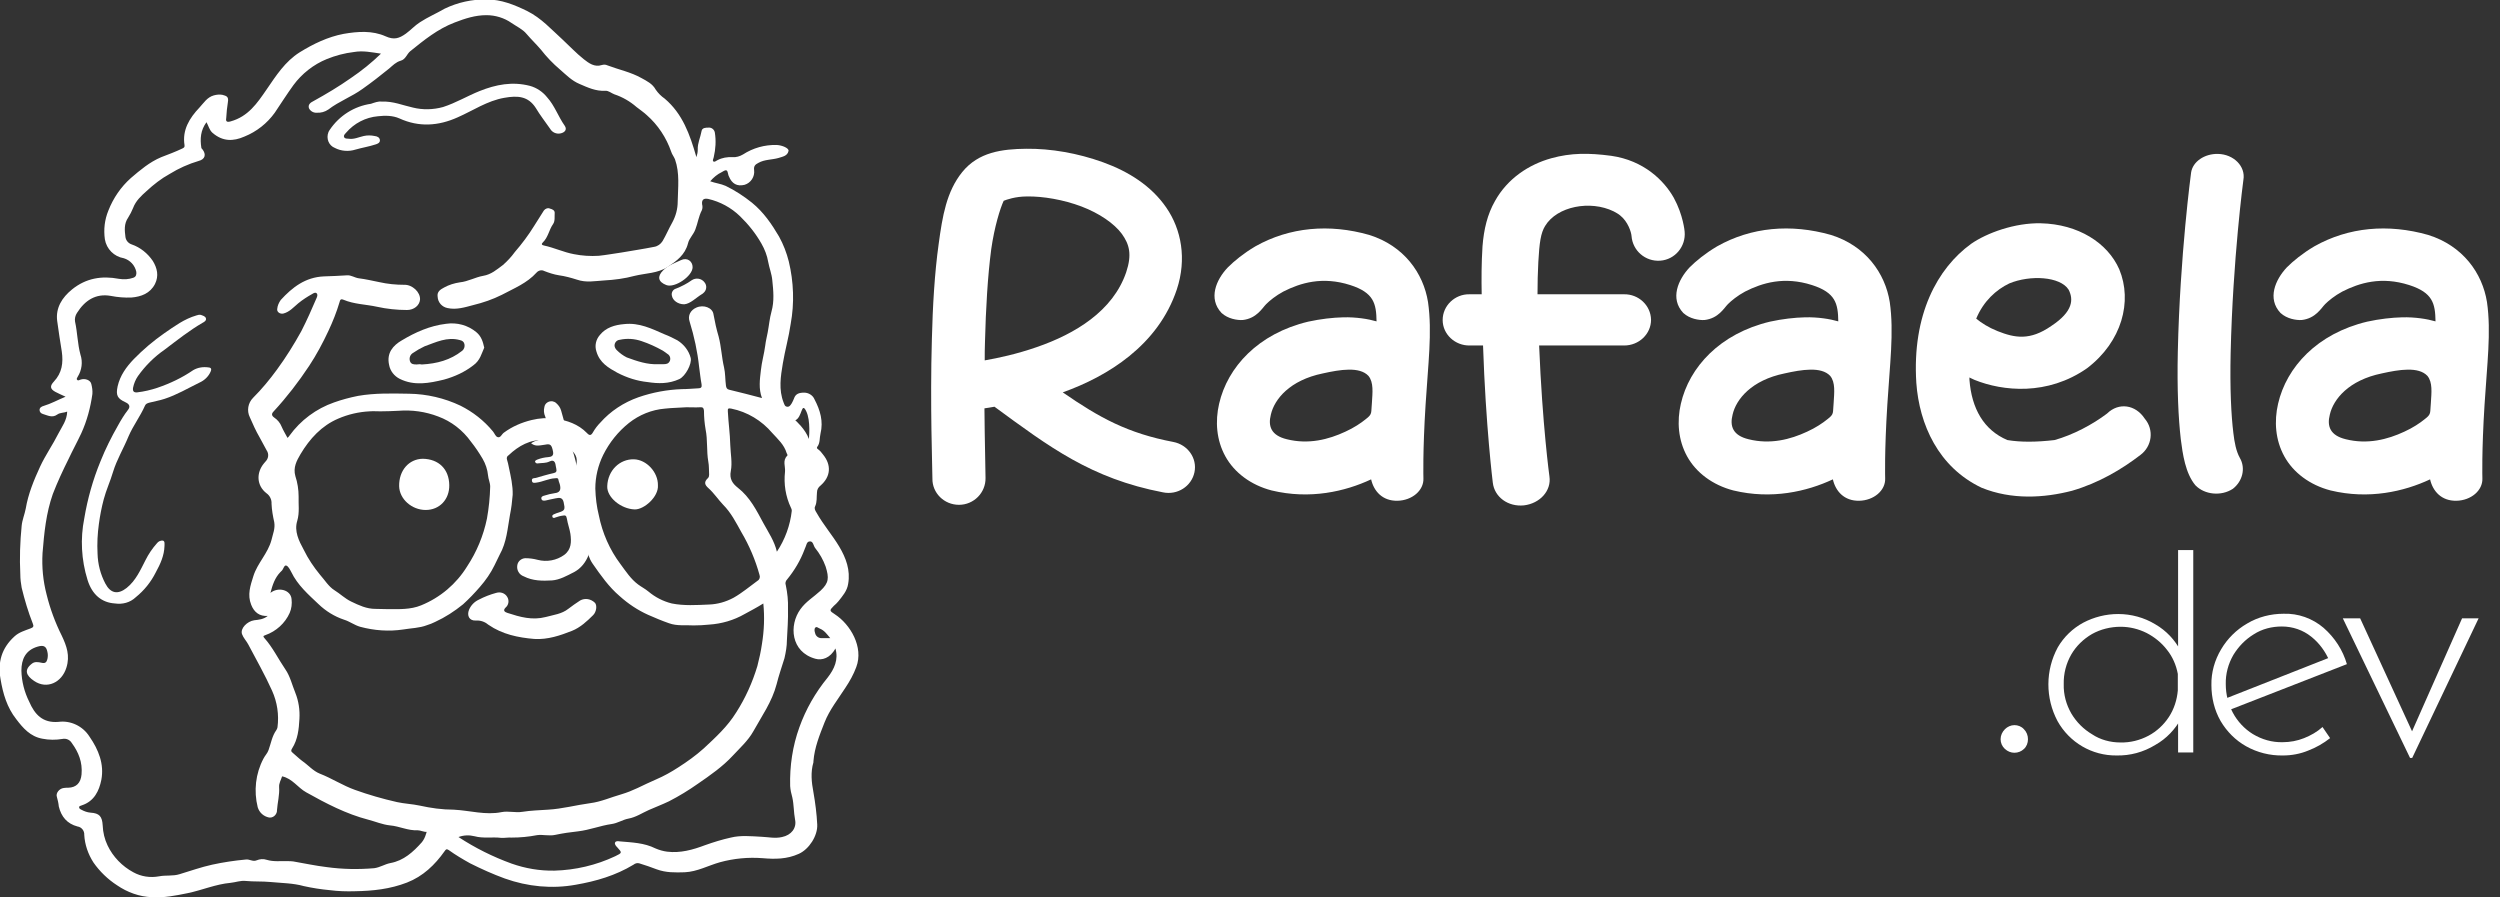 <?xml version="1.0" encoding="utf-8"?>
<!-- Generator: Adobe Illustrator 24.0.1, SVG Export Plug-In . SVG Version: 6.00 Build 0)  -->
<svg version="1.1" id="Camada_1" xmlns="http://www.w3.org/2000/svg" xmlns:xlink="http://www.w3.org/1999/xlink" x="0px" y="0px"
	 viewBox="0 0 922.6 331.2" style="enable-background:new 0 0 922.6 331.2;" xml:space="preserve">
<rect x="0" y="0" width="922.6" height="331.2" fill="#333333" stroke="none"/>
<style type="text/css">
	.st0{fill:#FFFFFF;}
	.st1{enable-background:new    ;}
</style>
<title>Rafaela Horizontal</title>
<g id="Camada_2_1_">
	<g id="Camada_2-2">
		<path class="st0" d="M739.9,269.1c0.9-0.9,2.2-1.5,3.5-1.5c1.3,0,2.6,0.5,3.5,1.5c1,1,1.5,2.3,1.5,3.7c0,1.4-0.5,2.7-1.5,3.6
			c-0.9,0.9-2.2,1.4-3.5,1.4c-1.3,0-2.5-0.5-3.5-1.4c-1-0.9-1.6-2.2-1.6-3.6C738.3,271.4,738.9,270.1,739.9,269.1z"/>
		<path class="st0" d="M781.1,278.8c-9.1,0.1-17.4-4.8-21.8-12.7c-4.5-8.5-4.5-18.7,0.1-27.2c2.2-3.8,5.5-7,9.4-9.1
			c4-2.1,8.4-3.2,12.9-3.2c4.8,0,9.6,1.3,13.7,3.8c4,2.3,7.3,5.8,9.4,9.9l-1,2.6v-39.9h5.6v74.7h-5.6v-15.4l1.2,2.7
			c-2.2,4.1-5.5,7.6-9.6,9.9C791,277.6,786.1,278.9,781.1,278.8z M782.5,274c3.6,0.1,7.2-0.8,10.4-2.5c3-1.6,5.6-4,7.5-6.9
			c1.9-2.9,3-6.3,3.3-9.8v-6.1c-0.6-3.2-1.9-6.3-4-8.9c-2-2.6-4.6-4.7-7.5-6.2c-3-1.5-6.3-2.3-9.6-2.3c-3.7,0-7.4,0.9-10.6,2.7
			c-3.1,1.8-5.8,4.4-7.6,7.5c-1.9,3.3-2.9,7.1-2.8,11c-0.1,3.8,0.9,7.5,2.8,10.8c1.9,3.2,4.5,5.8,7.7,7.7
			C775.1,273,778.8,274,782.5,274L782.5,274z"/>
		<path class="st0" d="M842.5,278.8c-4.8,0.1-9.5-1.1-13.6-3.4c-3.9-2.2-7.1-5.4-9.4-9.3c-2.3-4-3.4-8.6-3.4-13.3
			c-0.1-4.6,1.2-9.2,3.6-13.2c2.3-3.9,5.6-7.2,9.6-9.5c4-2.4,8.7-3.6,13.4-3.6c5.4-0.2,10.7,1.7,14.8,5.2c4.1,3.6,7.1,8.2,8.6,13.4
			l-43.6,17l-1.7-4.1l40.1-15.8l-1.2,1.8c-1.5-3.5-3.7-6.6-6.7-9c-3.1-2.5-6.9-3.8-10.9-3.8c-3.7,0-7.3,0.9-10.4,2.9
			c-3.1,1.9-5.6,4.5-7.5,7.6c-1.9,3.3-2.9,7-2.8,10.8c0,3.7,0.9,7.3,2.6,10.5c1.7,3.2,4.3,6,7.4,7.9c3.3,2,7.1,3.1,11,3
			c2.7,0,5.4-0.5,7.9-1.5c2.5-1,4.8-2.3,6.8-4.1l2.8,4.1c-2.4,1.9-5.2,3.5-8.1,4.6C848.9,278.2,845.7,278.8,842.5,278.8z"/>
		<path class="st0" d="M889.4,279.7l-24.8-51.5h6.4l20.9,45.5l-3.4-0.1l20.1-45.4h6.1l-24.5,51.5H889.4z"/>
		<path class="st0" d="M196,163.6c1.6-1.2,3.5-1.3,5.2-1.8c0.8-0.2,1.9-0.1,1.4-1.3c-0.4-1.1,0.3-3.1-2.1-2.8
			c-0.8,0.3-1.7,0.3-2.6,0.1c-0.3-0.1-0.8-0.2-0.8-0.6c0-0.2,0.4-0.5,0.6-0.6c0.7-0.2,1.3-0.4,2-0.5c1.5-0.2,2.1-0.9,1.5-2.4
			c-0.5-1.1-0.6-2.3-0.3-3.5c0.2-1.4,1.6-2.3,3-2.1c0.5,0.1,1,0.3,1.4,0.7c0.9,0.8,1.5,1.7,1.8,2.8c1.4,4.8,2.5,9.6,4.1,14.3
			c1.9,5.6,2.5,11.4,4,17.1c1.2,4.7,2.2,9.5,2.9,14.3c0.7,4.6-1.1,11.1-6.2,13.8c-2.7,1.4-5.4,2.9-8.2,3.1
			c-3.5,0.2-7.1,0.2-10.4-1.5c-1.7-0.6-2.7-2.3-2.4-4.1c0.2-1.4,1.4-2.5,2.9-2.6c1.6,0,3.1,0.2,4.6,0.6c3.4,0.9,7,0.2,9.8-1.8
			c2.7-2,2.7-4.9,2.3-7.8c-0.3-1.9-1-3.7-1.3-5.6c-0.2-1.2-0.6-1.3-1.6-1.1c-0.9,0.1-1.8,0.4-2.7,0.7c-0.3,0.2-0.7,0.2-1-0.1
			c0,0,0-0.1,0-0.1c-0.3-0.5,0.1-0.8,0.5-1c0.6-0.3,1.3-0.5,1.9-0.7c2.2-0.7,2.3-1.1,1.7-3.8c-0.4-1.7-1.5-1.7-2.9-1.4
			s-2.5,0.5-3.7,0.8c-0.6,0.1-1.4,0.2-1.6-0.6s0.6-1.1,1.1-1.2c1.2-0.4,2.5-0.7,3.8-0.9c1.9-0.2,2.3-1.2,2-2.8
			c-0.1-0.7-0.5-1.4-0.6-2.1s-0.5-0.7-1.2-0.6c-2.4,0.1-4.6,1.3-6.9,1.6c-0.7,0.1-1.6,0.3-1.7-0.7s0.7-0.9,1.3-1
			c2.2-0.6,4.4-1.3,6.7-1.8c1-0.2,1.2-0.7,1-1.6c-0.2-0.7-0.2-1.4-0.4-2c-0.4-1.2-1.3-1.1-2.1-0.7c-1.4,0.7-2.8,0.5-4.2,0.7
			c-0.4,0.1-0.9,0-1.1-0.5s0.4-0.7,0.8-0.9c1.3-0.5,2.6-0.8,4-0.9c1.1-0.1,2.1-0.4,1.8-2c-0.5-2.6-1-3-2.9-2.6
			C198.2,164.6,197.4,164.6,196,163.6z"/>
		<path class="st0" d="M197.2,235.8c-6-0.5-11.8-1.7-16.9-5.2c-1.3-1.1-2.9-1.7-4.6-1.6c-2.5,0.2-3.5-1.8-2.6-4
			c0.7-1.6,1.9-2.9,3.6-3.7c2.1-1.1,4.2-1.9,6.4-2.5c1.6-0.5,3.3,0.1,4.1,1.5c0.8,1.3,0.5,3-0.6,3.9c-1.2,1.2-0.2,1.7,0.7,2
			c4.6,1.5,9.1,2.8,14.1,1.5c2.9-0.8,5.9-1.1,8.3-3c1.4-1.1,2.9-2.1,4.4-3.1c1.8-1,4-0.6,5.5,0.9c0.8,1,0.5,3.3-0.7,4.5
			c-2.3,2.3-4.8,4.6-7.8,5.8C206.8,234.5,202.2,236.1,197.2,235.8z"/>
		<path class="st0" d="M308.1,226.7c-2-1.3-2.1-1.4-0.4-3.1c0.6-0.5,1.2-1.1,1.7-1.7c1.5-1.9,3.2-3.8,3.6-6.4
			c0.9-5.1-0.8-9.6-3.3-13.8s-5.9-8.1-8.3-12.4c-0.5-0.8-1-1.6-0.6-2.4c0.8-1.7,0.5-3.4,0.7-5.2c0-1,0.5-1.9,1.3-2.5
			c3.8-3.3,4.1-7.6,0.9-11.5c-0.5-0.7-1.1-1.4-1.8-1.9c-0.3-0.2-0.6-0.5-0.3-0.9c1.1-1.4,0.8-3.2,1.2-4.9c1.1-4.5-0.1-8.6-2.2-12.6
			c-0.6-1.5-2.2-2.5-3.8-2.5c-1.9,0-3.2,0.4-3.8,2.2c-0.2,0.6-0.5,1.1-0.8,1.7c-0.4,0.6-0.8,1.4-1.7,1.3s-1-0.8-1.3-1.5
			c-1.9-4.8-1.1-9.7-0.3-14.5s2.2-9.7,2.9-14.6c1.4-7.6,1.1-15.5-0.7-23c-0.8-3.2-2-6.3-3.6-9.2c-2.7-4.6-5.7-9-10-12.5
			c-3-2.4-6.2-4.5-9.7-6.2c-1.8-0.8-3.8-1-5.7-1.7c1.2-1.4,2.6-2.6,4.3-3.4c1.8-1.1,2-0.9,2.4,1.1c0.1,0.2,0.1,0.4,0.2,0.5
			c1.1,2.7,3,3.8,5.8,3.1c2.3-0.7,3.8-3,3.5-5.4c-0.2-1.5,0.4-2.1,1.6-2.7c2.3-1.3,5-1.1,7.4-1.8c1.5-0.5,3.3-0.7,3.7-2.6
			c0.2-1-2.3-2.1-4.4-2.2c-4.4-0.1-8.7,1.1-12.4,3.5c-1.2,0.7-2.5,1.1-3.9,1c-1.9-0.1-3.8,0.2-5.5,1.1c-0.5,0.2-1,0.8-1.5,0.5
			s0-1,0.1-1.6c0.7-3,0.9-6.1,0.4-9.1c-0.2-1.1-1.2-1.9-2.3-1.8c-1,0-2.4,0-2.6,1.3c-0.4,2.3-1.5,4.4-1.4,6.8c0,1-0.2,1.9-0.5,2.8
			c-2.4-8.4-5.1-16-11.7-21.6c-1.3-0.9-2.4-2-3.3-3.3c-1.2-2.2-3.3-3.2-5.3-4.3c-3.9-2.2-8.4-3.1-12.6-4.7c-0.6-0.3-1.3-0.3-2-0.1
			c-2.7,0.9-4.8-0.7-6.6-2.1c-2.8-2.2-5.3-4.9-7.9-7.3c-4.1-3.7-7.8-7.9-13-10.5c-4.9-2.4-9.7-4.3-15-4.3
			c-5.4-0.1-10.7,1.1-15.5,3.4C161,5,157.9,6.3,155,8.2c-1.9,1.2-3.4,2.9-5.2,4.2c-2.5,1.8-4.4,2.4-7.5,1
			c-4.9-2.2-10.3-1.8-15.5-0.9c-5.8,1.1-11.2,3.7-16.2,6.8c-5.4,3.4-8.7,8.6-12.2,13.7s-6.8,10-13.3,11.8c-1.7,0.5-1.8-0.3-1.6-1.4
			c0.1-1.9,0.3-3.8,0.6-5.7c0.4-2.2-0.7-2.3-2-2.7c-1-0.2-2.1-0.1-3.2,0.2c-2.5,0.7-3.7,2.8-5.3,4.5c-3.7,3.9-6.4,8.3-5.5,13.9
			c0.1,0.7-0.2,0.9-0.8,1.2c-2.5,1.2-5.2,2.2-7.8,3.2c-4.3,1.8-7.8,4.8-11.2,7.7c-3.7,3.3-6.5,7.4-8.3,12c-1.4,3.4-1.8,7-1.3,10.6
			c0.6,3.6,3.4,6.4,7,7c2.3,0.7,4.1,2.6,4.6,5c0.1,0.9,0,1.8-1.1,2.2c-1.7,0.6-3.5,0.7-5.3,0.4c-6.3-1.2-12.1-0.3-17.3,3.9
			c-3.7,3-6.1,6.8-5.5,11.6c0.5,3.8,1.1,7.5,1.7,11.3c0.6,4.2,0.1,7.9-2.9,11.1c-1.5,1.6-1.5,2.7,0.5,3.8c1.1,0.6,2.3,1.1,3.8,1.8
			c-2.9,1.2-5.4,2.6-8.1,3.4c-0.7,0.2-1.5,0.6-1.5,1.5c0,0.7,0.5,1.3,1.3,1.5c1.7,0.5,3.4,1.5,5.2,0.2c1.1-0.8,2.5-0.6,3.7-1.1
			c-0.1,3.2-1.9,5.5-3.2,8c-2.1,4.2-4.8,8-6.8,12.3c-2.3,5-4.4,10.1-5.3,15.5c-0.4,2.1-1.3,4.2-1.5,6.3c-0.6,6-0.8,12-0.5,17.9
			c0,1.7,0.2,3.4,0.5,5c1.1,4.5,2.4,8.9,4.1,13.2c0.4,1,0.3,1.4-0.8,1.8c-2.1,0.8-4.3,1.4-6,3c-4.7,4.3-6.2,9.5-5.1,15.7
			c0.9,5.4,2.4,10.5,5.8,14.8c2.5,3.3,5.2,6.4,9.6,7.2c2.5,0.5,5,0.5,7.4,0.1c1.4-0.3,2.8,0.3,3.5,1.5c2.5,3.4,4,7.1,3.6,11.6
			c-0.3,3.1-1.9,4.8-4.9,4.9c-0.6,0-1.1,0-1.7,0.1c-1.6,0.2-3,1.9-2.5,3.3c0.3,1.1,0.6,2.3,0.7,3.5c0.9,3.8,3.1,6.4,6.9,7.4
			c1.5,0.2,2.6,1.6,2.5,3.1c0.2,3.6,1.4,7.1,3.4,10.2c2.3,3.3,5.3,6.2,8.7,8.4c3.8,2.6,8.2,4.2,12.8,4.4c4.4,0.3,8.9-0.6,13.3-1.5
			c5.3-1.1,10.3-3.3,15.8-3.8c1.9-0.2,3.7-0.9,5.5-0.7c3.1,0.3,6.2,0.1,9.3,0.4c4.1,0.4,8.3,0.4,12.2,1.5c3.2,0.7,6.3,1.2,9.6,1.5
			c3.1,0.4,6.2,0.5,9.3,0.4c6.6-0.1,13-0.8,19.2-3.2c5.9-2.3,10.3-6.5,13.9-11.6c0.5-0.7,0.7-0.9,1.5-0.4c2.5,1.8,5.2,3.4,7.9,4.9
			c4.2,2.1,8.4,4,12.8,5.6c8.4,3,17.4,3.9,26.2,2.3c7.5-1.3,14.7-3.4,21.3-7.4c0.6-0.5,1.4-0.7,2.1-0.5c2.2,0.7,4.4,1.4,6.4,2.2
			c3.5,1.3,6.9,1.2,10.4,1.1c4.6-0.2,8.7-2.5,13-3.7c5.1-1.4,10.4-1.9,15.7-1.5c4.6,0.4,9,0.4,13.4-1.6c3.8-1.7,7-6.7,6.8-10.8
			c-0.2-4-0.7-7.9-1.4-11.9c-0.7-3.7-1.1-7.4,0-11.1c0-0.1,0-0.2,0-0.4c0.4-5.1,2.3-9.7,4.1-14.3s5-8.6,7.7-12.8
			c1.6-2.4,3-4.9,4-7.6C318.8,238.8,313.8,230.4,308.1,226.7z M297.5,151.7c1.8,3.6,1,10.3,1,10.3c-1.2-3.6-5-6.9-5-6.9
			C296.1,154,295.7,148.1,297.5,151.7L297.5,151.7z M290.3,167.2c0.1,0.3,0.5,0.7,0.2,1c-1.8,1.8-0.6,3.9-0.8,5.9
			c-0.5,4.5,0.2,9.1,2.2,13.3c0.2,0.3,0.3,0.7,0.3,1.1c-0.6,5.4-2.5,10.6-5.5,15.1c-0.9-3.9-3.1-7.1-4.9-10.4
			c-2.6-4.8-5-9.7-9.5-13.2c-1.9-1.5-3.2-3.2-2.6-6.2s-0.1-6.4-0.2-9.6c-0.1-4.2-0.7-8.3-0.9-12.4c-0.1-1.1,0.2-1.2,1.3-1
			c5.9,1.2,11.2,4.4,15.1,9C287,162,289.4,164.1,290.3,167.2L290.3,167.2z M261.5,180.2c2,1.8,3.5,4.1,5.3,6c3,3,4.8,6.6,6.8,10.2
			c2.9,4.9,5.2,10.3,6.7,15.8c0.3,0.8,0,1.7-0.7,2.1c-2.9,2.1-5.7,4.5-8.9,6.3c-2.8,1.5-5.9,2.4-9.1,2.5c-4.6,0.2-9.2,0.5-13.7-0.4
			c-3.2-0.8-6.1-2.3-8.6-4.4c-1.2-1-2.6-1.7-3.8-2.6c-2.7-2-4.5-4.8-6.5-7.5c-4-5.3-6.7-11.5-8-18c-0.8-3.2-1.2-6.5-1.3-9.9
			c0-4.3,1-8.5,2.9-12.4c2.3-4.6,5.5-8.6,9.5-11.8c3.8-3,8.4-4.9,13.3-5.3c2.6-0.3,5.2-0.3,7.9-0.5c1.7,0,3.4,0.1,5.1,0
			c1-0.1,1.3,0.3,1.4,1.3c0,2.3,0.2,4.6,0.6,6.9c0.8,3.9,0.3,7.9,1,11.9c0.3,1.5,0.2,3.2,0.3,4.8c0,0.4-0.1,0.9-0.4,1.2
			C259.8,177.8,259.9,178.8,261.5,180.2L261.5,180.2z M157.2,307.8c-0.3,1.1-0.8,2.1-1.5,3c-3.2,3.6-6.7,6.8-11.6,7.7
			c-2.1,0.4-3.8,1.6-6,1.9c-5.8,0.5-11.7,0.4-17.5-0.4c-4.2-0.5-8.3-1.4-12.4-2.1c-0.7-0.1-1.3-0.1-2-0.1c-2.6-0.1-5.2,0.3-7.8-0.5
			c-1.2-0.4-2.5-0.3-3.7,0.2c-1.4,0.6-2.6-0.5-4-0.3c-4.2,0.4-8.3,1-12.4,1.9c-4.1,0.9-8,2.3-12,3.5c-2.5,0.8-5.1,0.3-7.6,0.8
			c-3.3,0.6-6.6,0.1-9.5-1.5c-4.1-2.2-7.5-5.7-9.5-9.9c-1.1-2.3-1.7-4.8-1.8-7.4c-0.2-3.3-1.2-4.5-4.5-4.7c-1.2-0.1-2.3-0.5-3.4-1.1
			c-0.4-0.2-0.8-0.4-0.8-0.9s0.6-0.5,1-0.7c4.6-1.5,6.4-5.4,7.2-9.4c1.1-5.8-1-11.1-4.4-16c-2.4-3.8-6.9-6-11.4-5.4
			c-5.9,0.5-8.8-2.8-10.8-7.4c-1.8-3.6-2.8-7.5-2.9-11.5c0-4.2,1.5-7.6,6.1-8.9c2.1-0.6,3.1-0.1,3.5,2c0.2,0.8,0.2,1.7,0,2.6
			c-0.3,1.2-0.8,1.7-2.1,1.4s-2.6-0.5-3.6,0.3c-3,2.3-2.2,4.4,0.8,6.4c4.7,3.2,10.2,0.6,11.9-4.9c1.4-4.4,0.1-8-1.7-11.8
			c-2.4-4.8-4.3-9.9-5.6-15.2c-1.3-5-1.8-10.1-1.5-15.3c0.6-7.4,1.3-14.7,3.8-21.8c1.7-4.4,3.7-8.7,5.8-12.9
			c1.5-3.2,3.2-6.3,4.7-9.5c2.1-4.6,3.4-9.5,4.1-14.5c0.1-1.3-0.1-2.5-0.4-3.7c-0.3-1.4-2.3-2.2-4-1.6c-0.4,0.1-0.8,0.5-1.2,0.1
			s0-0.8,0.2-1.2c1.5-2.4,1.9-5.4,1-8.1c-1.1-4-1.1-8.1-2-12.2c-0.2-1.1,0.1-2.3,0.7-3.2c2.9-4.6,6.9-7.3,12.5-6.3
			c2.5,0.5,5.1,0.7,7.6,0.6c3.6-0.3,6.9-1.5,8.7-5c1.5-3,0.8-5.9-0.8-8.5c-1.9-2.8-4.6-5-7.8-6.1c-1.2-0.4-2.1-1.4-2.3-2.7
			c-0.3-2.4-0.6-4.9,1-7.2c0.7-1.1,1.3-2.3,1.8-3.5c1-2.7,3-4.5,5-6.3c2.6-2.4,5.4-4.6,8.5-6.3c3.4-2.1,7-3.7,10.7-4.8
			c2.4-0.6,2.9-2.4,1.4-4.3c-0.2-0.2-0.4-0.4-0.4-0.6c-0.5-3.3-0.3-6.4,1.9-9.4c0.8,1.4,1,2.8,2.2,3.9c3.8,3.3,7.7,3.2,11.8,1.4
			c4.5-1.8,8.4-4.9,11.2-8.8c2.3-3.4,4.5-6.9,6.9-10.2c3.1-4.2,7.4-7.6,12.3-9.6c3.2-1.3,6.6-2.2,10-2.6c3.4-0.6,6.5,0.1,10,0.6
			c-3.4,3.3-7.1,6.3-11.1,9c-4.4,3.1-9.1,5.9-13.8,8.5c-1,0.5-2.1,1.2-1.7,2.6c0.5,1.1,1.7,1.8,2.9,1.7c1.5,0.1,3-0.3,4.3-1.2
			c3.9-3,8.6-4.7,12.6-7.6c3.4-2.4,6.6-4.9,9.8-7.5c1.3-1.1,2.5-2.4,4.3-2.9s2.2-2.4,3.5-3.5c5.1-4.1,10.1-8.2,16.4-10.6
			c3.9-1.5,7.6-2.7,11.7-2.7c3.3,0,6.6,1,9.3,2.9c1.9,1.3,4.1,2.3,5.5,4c1.7,2,3.6,3.8,5.3,5.8c2.1,2.7,4.5,5.2,7.1,7.4
			c2.2,1.9,4.3,4.1,7.2,5.3c3,1.3,6,2.7,9.4,2.5c1.3-0.1,2.3,0.9,3.4,1.3c3,1,5.8,2.6,8.2,4.7c1.3,1,2.6,1.9,3.8,3
			c4.1,3.6,7.2,8.3,9,13.5c0.3,1,1,1.8,1.4,2.8c1.8,5.1,1.1,10.4,1,15.6c0,2.7-0.7,5.3-2,7.7c-1.3,2.3-2.3,4.7-3.6,6.9
			c-0.7,1.1-1.8,1.9-3.1,2.1c-4,0.8-8.1,1.4-12.1,2.1c-2.8,0.4-5.5,0.9-8.3,1.2c-3.1,0.2-6.2,0-9.2-0.6c-3.8-0.7-7.3-2.4-11.1-3.2
			c-0.9-0.2-0.9-0.6-0.4-1.1c2-1.9,2.3-4.7,3.8-6.8c0.8-1.1,0.5-2.8,0.6-4.2c0-0.9-0.9-1.3-1.7-1.5c-0.8-0.4-1.8,0-2.3,0.7
			c-1.2,1.9-2.4,3.8-3.6,5.7c-2.1,3.4-4.5,6.6-7.1,9.6c-1.3,1.8-2.8,3.4-4.4,4.8c-2.3,1.7-4.3,3.5-7.3,4c-2.9,0.5-5.6,2.1-8.6,2.4
			c-2,0.3-4,0.9-5.8,1.9c-1.3,0.7-2.7,1.5-2.4,3.4c0.1,2.1,1.6,3.8,3.7,4.2c3.2,0.7,6.4-0.3,9.4-1.1c3.7-0.9,7.2-2.1,10.6-3.8
			c4.5-2.4,9.3-4.3,12.8-8.2c0.7-0.8,1.9-1.1,2.8-0.6c1.8,0.7,3.6,1.3,5.5,1.6c2.2,0.3,4.4,0.9,6.6,1.6c3.4,1.2,6.7,0.5,10,0.3
			c3.8-0.2,7.6-0.7,11.3-1.7c4.1-1,8.5-0.9,12.2-3.3c3.3-2.2,6.4-4.4,7.5-8.7c0.4-1.8,2-3.2,2.7-5.1c0.9-2.3,1.2-4.8,2.4-7.1
			c0.3-0.7,0.3-1.5,0.1-2.2c-0.2-1.7,0.6-2.3,2.2-2c4.4,1,8.5,3.2,11.8,6.4c3.1,3,5.8,6.4,7.9,10.1c1.2,2.1,2.1,4.4,2.5,6.8
			c0.4,2.2,1.3,4.4,1.5,6.7c0.4,3.9,0.8,7.7-0.3,11.6c-0.7,2.5-0.9,5.1-1.4,7.7c-0.3,1.6-0.7,3.1-0.9,4.8c-0.4,3.1-1.3,6.1-1.6,9.1
			c-0.4,3.4-0.9,6.9,0.4,10.3c-4.1-1.1-8.1-2.1-12.2-3.1c-0.8-0.2-1-0.8-1.1-1.5c-0.3-2.2-0.2-4.6-0.7-6.7c-0.9-3.8-1-7.6-2-11.4
			c-0.8-2.7-1.4-5.4-1.9-8.2c-0.3-2.4-3.6-3.7-6.3-2.5c-2.1,0.9-3.3,2.9-2.5,5.2c1.7,5.5,2.9,11.1,3.5,16.7c0.3,2.1,0.5,4.3,0.9,6.4
			c0.2,1.1-0.2,1.5-1.2,1.5c-2,0.1-4,0.3-6,0.3c-5.5,0.2-10.9,1.2-16.1,3c-5.4,1.9-10.3,5.1-14.1,9.4c-1,1-1.9,2.2-2.6,3.4
			c-0.7,1.3-1.3,1.5-2.3,0.4c-3.2-3.3-7.4-4.7-11.7-5.3c-2.9-0.4-5.8-0.2-8.7,0.5c-3.7,0.9-7.2,2.4-10.3,4.7c-0.8,0.6-1.2,2-2.3,1.6
			c-0.8-0.3-1.1-1.4-1.7-2.1c-3.3-4-7.4-7.2-12-9.5c-5.9-2.8-12.4-4.3-18.9-4.4c-6.3-0.1-12.6-0.3-18.9,0.8c-3,0.6-6,1.4-8.8,2.4
			c-6.6,2.3-12.4,6.6-16.5,12.3c-0.1,0.2-0.3,0.4-0.7,0.8c-0.8-1.5-1.6-2.8-2.2-4.2c-0.5-1.3-1.5-2.5-2.7-3.3
			c-1-0.7-1.1-1.4-0.2-2.3c4.8-5.2,9.2-10.9,13.1-16.8c2.7-4.1,5-8.4,7.1-12.9c1.6-3.4,3-6.9,4.1-10.6c0.2-0.8,0.4-1.3,1.4-0.9
			c4,1.7,8.3,1.7,12.4,2.6c3.6,0.8,7.4,1.2,11.1,1.2c2.6,0,4.6-1.7,4.8-3.8c0.2-2.8-2.9-5.6-5.8-5.5c-3.1,0-6.2-0.3-9.3-1
			c-2.5-0.5-5-1.1-7.5-1.4c-1.5-0.2-2.8-1.2-4.3-1.1c-2.9,0.2-5.7,0.3-8.6,0.4c-6.8,0.3-11.6,4-15.9,8.7c-0.7,1-1.2,2.1-1.3,3.3
			c-0.2,1.1,1,2,2.3,1.7c2.3-0.6,3.8-2.4,5.5-3.8c1.6-1.3,3.3-2.4,5.1-3.4c0.5-0.3,1.1-0.7,1.6-0.3s0.3,1.1,0.1,1.6
			c-1.8,4.2-3.6,8.3-5.7,12.4c-2.7,4.9-5.7,9.7-9,14.2c-2.7,3.7-5.6,7.2-8.8,10.4c-1.9,1.9-2.4,4.8-1.2,7.2c1.1,2.5,2.2,5,3.6,7.4
			c0.9,1.6,1.7,3.2,2.6,4.8c0.9,1.3,0.7,3-0.4,4.1c-0.2,0.2-0.4,0.5-0.6,0.7c-2.9,3.5-2.7,8.2,0.9,11c1.3,0.9,2,2.4,1.9,3.9
			c0.1,2.3,0.5,4.6,1,6.8c0.4,2.4-0.5,4.3-1,6.5c-1.3,5-5.2,8.6-6.7,13.4c-1.1,3.5-2.3,6.9-0.8,10.6c1.1,2.8,3.1,4.3,6.1,4.1
			c-1.6,1.3-3.3,1.4-5,1.6c-2.6,0.4-5.2,3-4.5,5.1c0.5,1.4,1.6,2.5,2.3,3.8c3,5.7,6.2,11.3,8.8,17.1c1.9,4.2,2.6,8.9,2,13.5
			c-0.1,0.4-0.2,0.7-0.4,1c-1.6,2.2-2,4.9-2.9,7.4c-0.4,1.2-1.3,2-1.9,3.2c-2.9,5.5-3.6,11.9-2.1,17.9c0.6,2,2.2,3.4,4.2,3.8
			c1.4,0.2,2.7-0.9,2.9-2.3c0-0.1,0-0.2,0-0.3c0.2-2.9,1-5.7,0.8-8.6c-0.1-1.5,0.7-2.7,1.1-4c3.8,0.8,5.8,4.2,8.9,5.9
			c7.3,4.1,14.8,8,22.9,10.1c2.7,0.7,5.2,1.8,8,2.1c3.5,0.3,6.7,2,10.2,1.8c1.1,0,2.3,0.7,3.5,0.6
			C157.3,306.9,157.5,307.2,157.2,307.8z M110.2,183.2c0-2.5-0.4-5.1-1.2-7.5c-0.9-3.2,0.5-5.7,1.9-8.1c3.4-5.7,7.8-10.5,13.9-13.1
			c3.7-1.6,7.6-2.5,11.6-2.7c1.3-0.1,2.6,0,4,0c2.2,0,4.4-0.1,6.6-0.2c5-0.4,10,0.3,14.7,2.1c4.9,1.8,9.1,5.1,12.1,9.3
			c1.6,2,3,4.1,4.3,6.3c1.1,1.9,1.8,4,2,6.1c0.1,1.4,0.8,2.7,0.8,4.2c-0.1,4-0.5,7.9-1.2,11.8c-1.3,6.3-3.8,12.3-7.3,17.6
			c-4,6.5-9.9,11.5-17,14.4c-3.9,1.6-8.1,1.4-12.2,1.4c-1.6,0-3.1-0.1-4.7-0.1c-3.2,0-6-1.3-8.9-2.7c-2.3-1.1-4.1-2.9-6.2-4.2
			s-3.6-3.8-5.3-5.7c-2.3-2.8-4.4-5.9-6-9.2c-1.8-3.3-3.6-6.9-2.4-10.7C110.6,189.1,110.1,186.1,110.2,183.2L110.2,183.2z
			 M154.9,297.3c-2.8-0.6-5.7-0.7-8.4-1.3c-5.3-1.2-10.5-2.7-15.5-4.5c-4.5-1.6-8.6-4.3-13-6c-2.5-1-4.3-3.2-6.5-4.7
			c-1.2-0.9-2.3-2-3.5-3c-0.7-0.5-0.6-1-0.2-1.6c2.1-3.3,2.5-7.1,2.7-10.9c0.2-3.3-0.3-6.6-1.5-9.6c-1.2-2.9-1.9-6.1-3.7-8.7
			c-2.6-3.8-4.6-8-7.7-11.5c-0.5-0.6-0.6-0.8,0.3-1.1c4-1.4,7.3-4.4,9-8.2c0.7-1.6,0.9-3.4,0.7-5.1c-0.3-3.5-5-4.6-7.8-2.3
			c0.8-3.1,1.7-5.6,3.6-7.6c0.1-0.1,0.3-0.3,0.4-0.4c0.8-0.6,1-2.3,1.8-2.1s1.4,1.5,1.9,2.4c2.3,4.8,6.3,8.3,10,11.8
			c2.7,2.6,5.9,4.6,9.5,5.8c2,0.6,3.8,2,5.9,2.6c5.2,1.4,10.6,1.8,15.9,1c2.9-0.5,6-0.5,8.8-1.6c1-0.3,2-0.7,3-1.2
			c3.7-1.7,7.1-3.9,10.3-6.5c2.2-2,4.3-4.2,6.2-6.4c2.1-2.4,4-5.1,5.4-8c0.7-1.3,1.2-2.6,1.9-3.9c2.6-4.6,2.9-9.7,3.8-14.7
			c0.5-2.4,0.8-4.9,1-7.4c0.1-3.4-0.7-6.8-1.4-10.1c-0.2-1-0.4-2-0.7-2.9c-0.2-0.6,0-1.3,0.6-1.6c3.7-3.5,8-5.9,13.2-5.6
			c3.5,0,6.9,1.2,9.6,3.4c2.5,2.1,2.7,3.8,2,6.5c-0.8,2.9-0.3,5.8,0.3,8.9c1,4.9,2.3,9.8,3,14.8c0.6,4,0.3,8.2,2.9,12
			c3,4.3,6,8.6,10,12c3.1,2.8,6.7,5.2,10.5,6.9c2.5,1.1,5.1,2.2,7.7,3.1c3,1.1,6.1,0.6,9.1,0.8c1.9,0,3.8-0.1,5.7-0.3
			c4.6-0.3,9.1-1.6,13.1-3.9c2.2-1.2,4.5-2.4,6.9-3.9c0.5,5,0.3,10-0.5,14.9c-0.4,2.8-1,5.5-1.7,8.2c-1.8,6-4.4,11.8-7.8,17.1
			c-3.2,5.2-7.6,9.2-12,13.3c-2.9,2.6-6.1,4.9-9.4,7c-2.6,1.7-5.3,3.2-8.1,4.4c-2.3,1-4.6,2.1-6.9,3.2c-1.9,0.9-3.9,1.7-5.9,2.3
			c-3.9,1.1-7.6,2.8-11.6,3.3c-5.2,0.7-10.3,2.1-15.6,2.4c-3.1,0.2-6.3,0.3-9.5,0.8c-2.5,0.4-5.1-0.4-7.6,0.1
			c-5.9,1.2-11.7-0.6-17.6-0.9C163.1,298.8,159,298.2,154.9,297.3L154.9,297.3z M305.4,250.1c-4.5,5.5-8,11.6-10.4,18.3
			c-2.5,6.9-3.6,14.3-3.4,21.7c0.1,1.4,0.4,2.8,0.8,4.2c0.6,2.7,0.5,5.5,1,8.1c0.7,3.2-1.4,5.8-4.8,6.5c-2.6,0.6-5.1,0-7.6-0.1
			c-3.8-0.2-7.7-0.6-11.3,0.3c-3.2,0.7-6.4,1.7-9.5,2.8c-4.5,1.7-9.1,3-14,2.4c-1.5-0.2-2.9-0.6-4.3-1.2c-4.2-2.1-8.7-2.2-13.2-2.6
			c-0.6-0.1-1.4-0.2-1.7,0.4s0.3,1.3,0.8,1.8c1.8,2,1.9,2-0.8,3.3c-7,3.3-14.7,5.1-22.4,5.3c-5.4,0.1-10.7-0.8-15.8-2.6
			c-6.9-2.5-13.5-5.8-19.6-9.8c1.9-0.7,3.9-0.8,5.9-0.3c3.3,0.9,6.6,0.2,9.8,0.6c1.3,0.1,2.6-0.2,3.9-0.1c3.2,0,6.3-0.3,9.4-0.9
			c2.1-0.3,4.5,0.4,6.7-0.1c2.8-0.6,5.6-1,8.4-1.3c4.3-0.5,8.2-2.1,12.4-2.7c2.2-0.3,4.1-1.6,6.2-2c2.8-0.5,5.1-2.1,7.6-3.2
			s4.9-2,7.4-3.2c3.7-1.9,7.3-4.1,10.7-6.5c4.5-3.1,9.1-6.3,12.8-10.3c2.7-2.9,5.7-5.6,7.6-9c3.1-5.6,6.9-10.9,8.6-17.4
			c0.8-3.2,1.9-6.4,2.9-9.6c0.5-2.2,0.9-4.4,0.9-6.6c0.2-3.9,0.5-7.8,0.4-11.7c0.1-2.9-0.2-5.7-0.8-8.6c-0.3-0.8-0.1-1.6,0.5-2.2
			c2.7-3.3,4.9-7,6.4-11c0.1-0.2,0.1-0.4,0.2-0.5c0.5-0.9,0.5-2.6,1.9-2.5c1.1,0,1.2,1.6,1.8,2.4c1.7,2.1,3,4.4,3.9,6.9
			c1.3,4.2,1.2,6-1.9,8.9c-2.5,2.3-5.4,4-7.4,6.8c-4.3,5.9-3.6,15.8,5.5,18.3c2.4,0.7,5.5-0.2,7.4-3.8
			C309.5,243.4,307.9,246.9,305.4,250.1z M306.4,235.5c-1.3,0-2.3,0-3.3,0c-1.1,0-2.1-0.8-2.3-1.9c-0.2-0.6-0.4-1.5,0.1-2
			s1.1,0.2,1.7,0.4C304.3,232.7,305.2,234.1,306.4,235.5L306.4,235.5z"/>
		<path class="st0" d="M42.4,222.7c-4.8-0.3-8.4-3.2-10.1-8.7c-2.3-7.4-2.7-15.2-1.2-22.7c1.2-7.2,3.2-14.3,6-21.1
			c1.8-4.5,4-8.9,6.4-13.1c1.1-2,2.3-4,3.7-5.8c0.9-1.1,0.7-2.1-0.8-2.8c-3.1-1.4-3.7-2.6-3-5.9c0.9-4,3.2-7.2,6-10.1
			c3.4-3.5,7.2-6.7,11.2-9.5c3.8-2.6,7.4-5.3,11.9-6.6c0.5-0.2,1.1-0.3,1.6-0.2c0.8,0.3,1.7,0.5,1.9,1.3s-0.6,1.3-1.2,1.6
			c-5,2.9-9.5,6.5-14,9.9c-3.9,2.7-7.2,6-9.9,9.8c-0.9,1.3-1.5,2.8-1.8,4.3c-0.2,1.3,0.3,1.8,1.5,1.7c2.6-0.3,5.1-0.9,7.5-1.7
			c4.7-1.6,9.1-3.7,13.2-6.5c1.7-1,3.7-1.3,5.7-1c1.2,0.1,1,0.9,0.7,1.6c-0.8,1.8-2.3,3.2-4.1,4c-4.3,2.1-8.3,4.5-12.9,6
			c-1.8,0.6-3.7,0.9-5.6,1.4c-0.7,0.2-1.3,0.4-1.6,1.1c-1.7,3.9-4.4,7.4-6.1,11.4c-1.8,4.4-4.3,8.5-5.7,13.1c-1,3.4-2.5,6.6-3.4,10
			c-0.8,3-1.4,6.1-1.8,9.1c-0.5,3.6-0.7,7.3-0.5,11c0.1,3.9,1.1,7.7,2.9,11.1c1.9,3.6,4.6,4.1,7.8,1.6c3.4-2.7,5.1-6.6,7-10.3
			c1.1-2.2,2.5-4.3,4.2-6.2c0.5-0.7,1.4-1.1,2.2-1c0.8,0.2,0.6,1.2,0.6,2c-0.1,3.5-1.5,6.6-3.2,9.7c-1.8,3.6-4.3,6.7-7.4,9.2
			C48,222.4,45.2,223.1,42.4,222.7z"/>
		<path class="st0" d="M140.9,37.5c4.2-0.2,7.8,1.4,11.5,2.2c3.6,0.9,7.5,0.8,11.1-0.2c4.7-1.5,9-4.1,13.5-5.9
			c6-2.4,12.1-3.6,18.6-1.9c2.5,0.7,4.7,2.2,6.3,4.2c2.8,3.1,4.1,7.1,6.5,10.5c0.9,1.3,0.2,2.4-1.4,2.8c-1.6,0.4-3.2-0.3-4-1.7
			c-1.8-2.6-3.7-5-5.3-7.7c-2.8-4.3-6.6-4.6-11.6-3.7c-6.3,1.1-11.5,4.7-17.2,7.2c-7.1,3.2-14.3,3.7-21.5,0.4
			c-2.5-1.1-5.3-1.1-7.9-0.8c-4.6,0.4-8.8,2.6-11.8,6.1c-0.4,0.5-1,0.9-0.7,1.6s1.1,0.5,1.7,0.6c1.9,0.3,3.7-0.6,5.5-1
			c1.3-0.3,2.7-0.3,4.1,0c0.9,0.1,1.8,0.5,1.9,1.5s-0.9,1.4-1.6,1.6c-2.4,0.8-5,1.2-7.4,1.9c-2.5,0.8-5.3,0.6-7.6-0.6
			c-2.3-0.9-3.3-3.5-2.4-5.8c0.1-0.3,0.3-0.6,0.5-0.9c3.5-5.2,9-8.7,15.2-9.6C138.1,37.9,139.6,37.3,140.9,37.5z"/>
		<path class="st0" d="M178.7,128.3c-1,2.2-1.5,4.7-4,6.5c-3.2,2.5-6.9,4.2-10.9,5.3c-5.4,1.3-10.9,2.4-16.3-0.3
			c-2-1-3.5-2.9-3.9-5.1c-1-4.4,1.4-7.2,4.7-9.1c5-3,10.4-5.4,16.3-6.1c4-0.6,8.1,0.5,11.2,3.1C177.6,124.1,178.2,126,178.7,128.3z
			 M155,134.4L155,134.4c0.3,0.1,0.5,0.1,0.8,0.1c5.4-0.3,10.4-1.6,14.7-5c0.8-0.6,1.1-1.6,0.9-2.5c-0.2-0.9-0.8-1.3-1.7-1.5
			c-4.7-1.3-8.8,0.8-13,2.3c-1.5,0.7-2.9,1.5-4.2,2.4c-1.1,0.6-1.6,1.9-1.2,3.1c0.4,1.2,1.5,1.2,2.5,1.2L155,134.4z"/>
		<path class="st0" d="M230.4,119.6c5.5-0.6,10.1,1.7,14.9,3.8c1.6,0.6,3.2,1.4,4.7,2.2c2.4,1.5,4.2,3.8,4.9,6.5
			c0.5,2.1-1.9,6.7-4.2,7.8c-3.9,1.8-7.8,1.7-11.7,1.1c-3.9-0.4-7.6-1.6-11.1-3.4c-3.3-1.8-6.6-3.7-7.8-7.9
			c-0.7-2.1-0.2-4.4,1.3-6.1C223.6,120.9,226.8,119.9,230.4,119.6z M242.9,134.4h1.9c1,0,1.9-0.1,2.4-1.2c0.4-1,0-2.1-0.9-2.6
			c-0.5-0.4-1.1-0.8-1.7-1.2c-2.5-1.4-5.1-2.6-7.8-3.5c-2.6-0.9-5.4-1.1-8.1-0.5c-1.2,0.1-2,1.2-1.9,2.3c0.1,0.6,0.4,1.1,0.8,1.5
			c1.1,1.1,2.3,2,3.7,2.7C235.1,133.3,238.9,134.6,242.9,134.4L242.9,134.4z"/>
		<path class="st0" d="M255.6,98.6c0,3.3-6.6,7.8-9.7,6.6s-3.4-3.2-1.2-5.4c1.8-1.9,4.3-2.7,6.6-3.8S255.6,96.4,255.6,98.6z"/>
		<path class="st0" d="M252.5,112.3c-2.4,0-4.2-1.5-4.5-3c-0.4-1.2,0.3-2.5,1.5-2.8c0,0,0,0,0,0c2-0.8,4-1.8,5.8-3.1
			c1.5-1,3.6-0.7,4.7,0.8c1,1.2,0.8,3-0.5,4c-0.1,0.1-0.2,0.2-0.4,0.3C256.8,109.9,254.8,112.1,252.5,112.3z"/>
		<path class="st0" d="M165.8,179c0.1,5.3-3.6,9.2-8.7,9.2s-9.7-4-9.8-8.8c-0.1-5.8,3.6-10,8.7-10.1
			C161.9,169.4,165.7,173.1,165.8,179z"/>
		<path class="st0" d="M242.8,179.1c0.3,4.2-5.1,9-8.6,8.9c-5.1-0.2-10.3-4.5-10.1-8.6c0.2-5.8,4.6-10,9.8-9.9
			C238.6,169.6,242.9,174.3,242.8,179.1z"/>
		<g class="st1">
			<path class="st0" d="M355.1,63.5c6-7.4,14.7-8.5,23.6-8.6c9.1-0.1,19,1.6,28.4,5c9.4,3.4,17.8,8.7,23.3,16.7
				c5.6,8.1,7.6,19,3.9,30.2c-6.9,20.7-25.6,32.1-42.1,38c13.6,9.4,24,15.1,40.8,18.3c5.3,1,8.9,6,7.8,11.2
				c-1.1,5.2-6.3,8.5-11.6,7.4c-26.6-5.1-42-16.8-62.2-31.6c-1.4,0.3-2.6,0.4-3.7,0.6c0.1,12.8,0.4,22.1,0.4,25.7
				c0.1,5.4-4.3,9.9-9.8,9.9c-5.5,0-9.9-4.4-9.8-9.7c0-3.5-0.9-27.4-0.2-51.4c0.3-12.1,1-24.4,2.5-35.1
				C347.8,79.7,349.3,70.7,355.1,63.5z M399.1,76.2c-6.6-2.5-14.2-3.8-20.1-3.7c-4.3,0-7.6,1.2-8.6,1.6c-1.3,2.8-3.4,9.5-4.6,17.9
				c-1.3,9.9-2,22-2.3,34.1c-0.1,2.2-0.1,5-0.1,6.9c5.1-0.9,11.7-2.3,19.2-4.9c14.2-4.9,28.1-13.3,33-27.6
				c2.2-6.6,1.2-10.3-1.6-14.2C411.2,82.5,405.7,78.7,399.1,76.2z"/>
			<path class="st0" d="M505.3,86.7c12.8,4,20,14.1,21.7,24.8c1.6,11.1,0,23.1-0.9,37.8c-1.1,17.4-0.8,27.2-0.8,27.2
				c0.2,4.5-4.2,8.2-9.6,8.3c-5.5,0.1-8.7-3.5-9.7-7.9c-9.6,4.5-22.6,7.5-36.7,4.1c-7.7-2-13.8-6.6-17.1-12.6
				c-3.3-6-3.8-12.9-2.3-19.4c3.1-13.5,14.4-25.9,32.9-30.3c4.6-1,9-1.5,13-1.6c4.7-0.1,9.1,0.6,12.2,1.5c-0.1-6.6-1-10.6-9.7-13.4
				c-10.3-3.3-18.4-0.8-24.7,2.4c-2.8,1.5-5.1,3.4-6.3,4.6c-1.5,1.5-3.5,5.3-8.7,5.9c-2,0.1-5.4-0.4-7.8-2.6c-5-5.3-2-12.3,2.3-16.8
				c2.4-2.4,5.8-5.2,10.2-7.8C475.9,83.8,490.6,82.5,505.3,86.7z M488.2,137.8c-12.2,2.5-17.9,9.5-19.2,15.2
				c-1.1,4.3,0.1,7.7,5.9,9.1c8,2,15.4,0.1,21.6-2.8c3.1-1.4,5.8-3.2,7.5-4.6c2.6-2,1.9-2.2,2.3-6.2c0.2-3.5,0.7-7.4-1.3-9.8
				C501.7,135.2,494.5,136.4,488.2,137.8z"/>
			<path class="st0" d="M572.5,58.4c7.2-2,13.8-2,22.1-0.9c12,1.7,19.5,9.1,23.1,15.5c3.5,6.4,4,12.4,4,12.5
				c0.5,5.4-3.5,10.3-9,10.7c-5.5,0.4-10.2-3.7-10.6-9.1c-0.1-1.4-1.3-5.3-4.2-7.6c-0.7-0.6-1.5-1-2.4-1.5
				c-8.6-4.2-20.9-1.9-25.3,5.4c-1.6,2.6-2.1,6.1-2.5,13.3c-0.2,3.6-0.3,8-0.3,11.9h31.9c5.4-0.1,9.9,4.1,10,9.4
				c0,5.3-4.5,9.5-9.9,9.5H568c1.2,29.4,3.8,48.3,3.8,48.3c0.8,5.3-3.5,10-9.4,10.7c-5.9,0.6-10.9-3.1-11.5-8.4
				c0,0-2.6-20.8-3.6-50.6h-4.9c-5.4,0.1-10-4.1-10-9.4c0-5.3,4.5-9.6,9.9-9.5h4.5c-0.1-5.7-0.1-11.3,0.3-17.7
				c0.5-6.3,1.8-11.8,4.6-16.7C556.3,65.9,564.2,60.7,572.5,58.4z"/>
			<path class="st0" d="M675.7,86.7c12.8,4,20,14.1,21.7,24.8c1.6,11.1,0,23.1-0.9,37.8c-1.1,17.4-0.8,27.2-0.8,27.2
				c0.2,4.5-4.2,8.2-9.6,8.3c-5.5,0.1-8.7-3.5-9.7-7.9c-9.6,4.5-22.6,7.5-36.7,4.1c-7.7-2-13.8-6.6-17.1-12.6
				c-3.3-6-3.8-12.9-2.3-19.4c3.1-13.5,14.4-25.9,32.9-30.3c4.6-1,9-1.5,13-1.6c4.7-0.1,9.1,0.6,12.2,1.5c-0.1-6.6-1-10.6-9.7-13.4
				c-10.3-3.3-18.4-0.8-24.7,2.4c-2.8,1.5-5.1,3.4-6.3,4.6c-1.5,1.5-3.5,5.3-8.7,5.9c-2,0.1-5.4-0.4-7.8-2.6
				c-5-5.3-1.9-12.3,2.3-16.8c2.4-2.4,5.8-5.2,10.2-7.8C646.3,83.8,660.9,82.5,675.7,86.7z M658.6,137.8
				c-12.2,2.5-17.9,9.5-19.2,15.2c-1.1,4.3,0.1,7.7,5.9,9.1c8,2,15.4,0.1,21.6-2.8c3.1-1.4,5.8-3.2,7.5-4.6c2.6-2,1.9-2.2,2.3-6.2
				c0.2-3.5,0.7-7.4-1.3-9.8C672.1,135.2,664.9,136.4,658.6,137.8z"/>
			<path class="st0" d="M789.9,167.9c-6.9,5.3-15.3,10.3-25.2,13.2c-10.4,2.7-22.3,3.4-33.4-1.1c-16-7.6-23-23.4-24.1-38.7
				C705.6,116.1,715,99,727.4,90c5.9-4.1,16.2-7.8,25.7-7.6c13.8,0.3,24.7,7.2,29,17c4.9,11.8,1,26.7-11.9,36.5
				c-14.6,10.2-31.1,8.5-41.5,4.3c-0.6-0.2-1.6-0.8-1.9-0.9c0,0.6,0,0.5,0,0.8c0.8,10.7,5.3,18.6,14,22.3c4.8,0.8,10.5,0.8,17.4,0
				c6.8-1.9,14-5.7,19.4-9.8c4.3-4.2,10.5-3.3,13.9,1.9C795,158.6,794.2,164.7,789.9,167.9z M741.5,104.6c-4.8,2.3-9.5,6.5-12.2,13
				c2,1.6,4.4,3.2,7.9,4.6c6.3,2.5,11.9,3.6,19.8-1.9c8.2-5.4,8.2-9.9,6.4-13.4C760.3,102,749.2,101.4,741.5,104.6z"/>
			<path class="st0" d="M827.9,66.4c0,0-3.9,29.2-4.7,63.8c-0.3,13.2,0.2,23.1,1,29.6c0.4,3.4,1,6.7,2.4,9.2c2.2,3.8,1,8.6-2.6,11.4
				c-4.3,2.8-10.4,2.2-13.8-1.3c-3.7-4.4-4.7-11.5-5.4-17c-0.9-7.9-1.4-18.4-1.1-32.3c0.8-35.9,4.9-66,4.9-66.1c0.6-4.1,5-7,9.9-6.9
				C824.3,56.9,828.8,61.4,827.9,66.4z"/>
			<path class="st0" d="M896.1,86.7c12.8,4,20,14.1,21.7,24.8c1.6,11.1,0,23.1-0.9,37.8c-1.1,17.4-0.8,27.2-0.8,27.2
				c0.2,4.5-4.2,8.2-9.6,8.3c-5.5,0.1-8.7-3.5-9.7-7.9c-9.6,4.5-22.6,7.5-36.7,4.1c-7.7-2-13.8-6.6-17.1-12.6
				c-3.3-6-3.8-12.9-2.3-19.4c3.1-13.5,14.4-25.9,32.9-30.3c4.6-1,9-1.5,13-1.6c4.7-0.1,9.1,0.6,12.2,1.5c-0.1-6.6-1-10.6-9.7-13.4
				c-10.3-3.3-18.4-0.8-24.7,2.4c-2.8,1.5-5.1,3.4-6.3,4.6c-1.5,1.5-3.5,5.3-8.7,5.9c-2,0.1-5.4-0.4-7.8-2.6
				c-5-5.3-1.9-12.3,2.3-16.8c2.4-2.4,5.8-5.2,10.2-7.8C866.7,83.8,881.3,82.5,896.1,86.7z M879,137.8c-12.2,2.5-17.9,9.5-19.2,15.2
				c-1.1,4.3,0.1,7.7,5.9,9.1c8,2,15.4,0.1,21.6-2.8c3.1-1.4,5.8-3.2,7.5-4.6c2.6-2,1.9-2.2,2.3-6.2c0.2-3.5,0.7-7.4-1.3-9.8
				C892.5,135.2,885.3,136.4,879,137.8z"/>
		</g>
	</g>
</g>
</svg>
